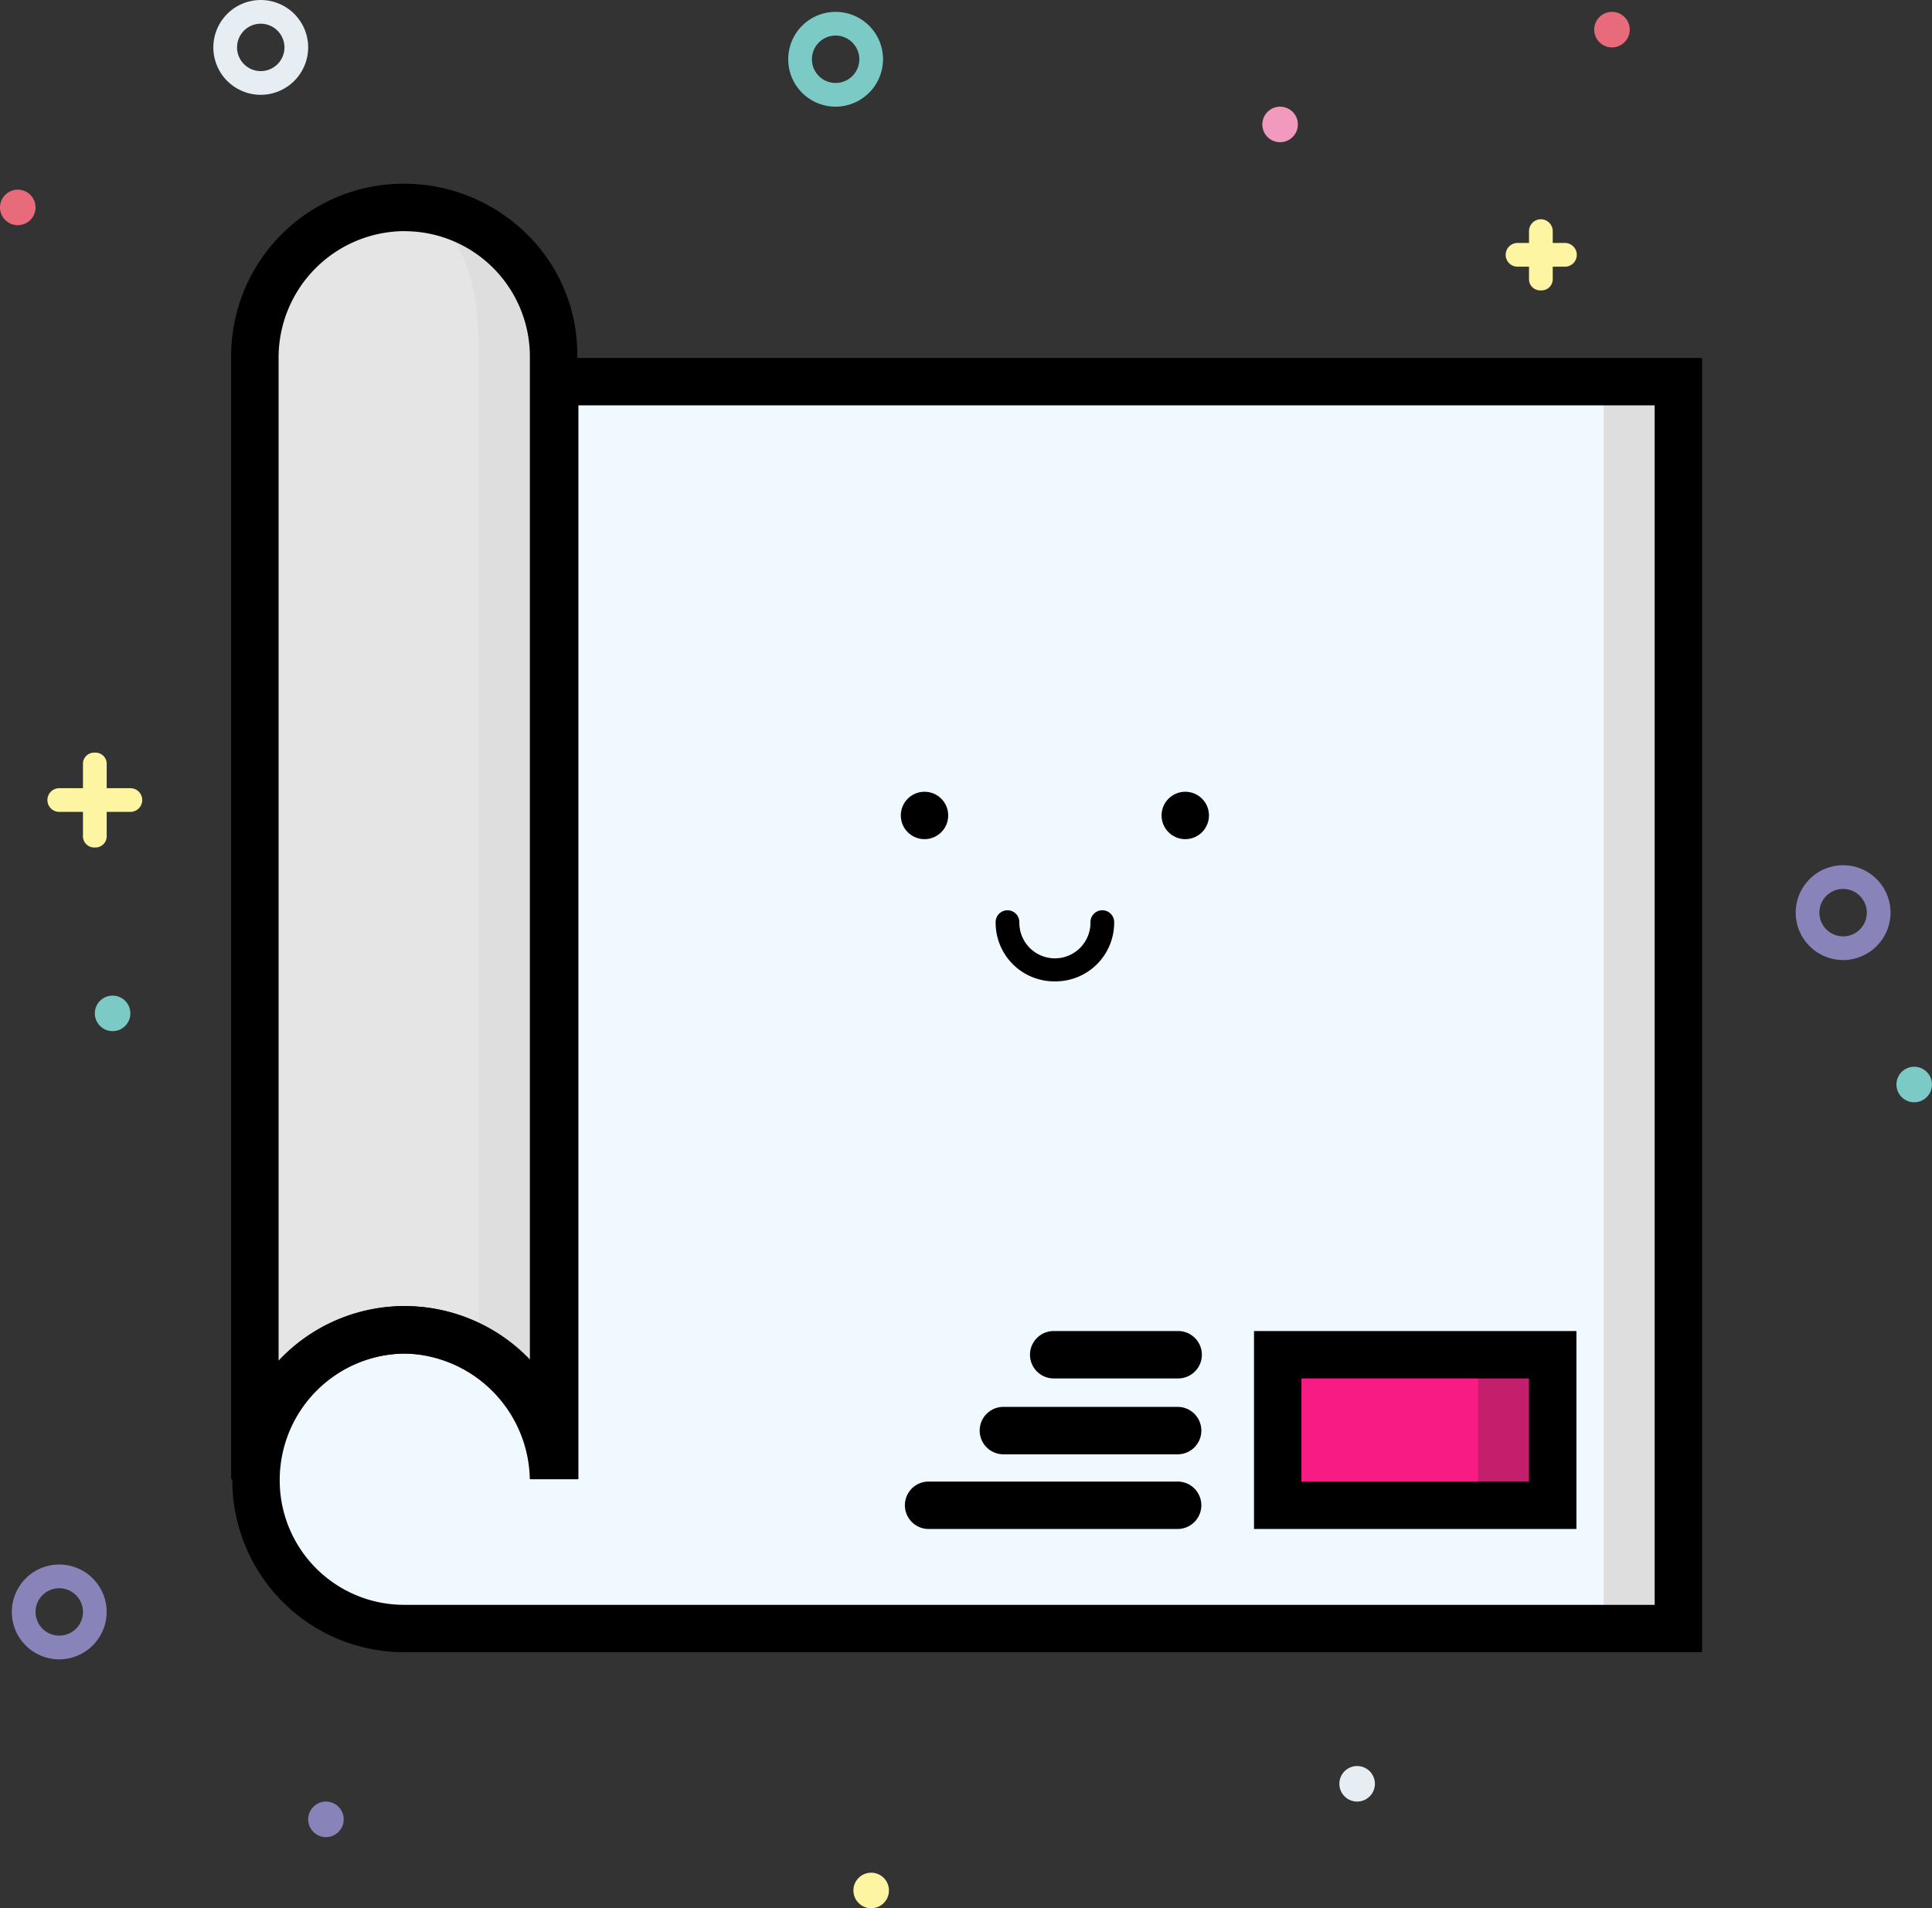 <svg xmlns:xlink="http://www.w3.org/1999/xlink" xmlns="http://www.w3.org/2000/svg" id="Group_152" data-name="Group 152" viewBox="0 0 160 158.037" width="160"  height="158.037" >
  <rect x="0" y="0" width="160" height="158.037" fill="#333333" stroke="none"/>
  <defs>
    <style>
      .cls-1 {
        fill: #e6eef3;
      }

      .cls-2 {
        fill: #fdf5a2;
      }

      .cls-3 {
        fill: #7ccac6;
      }

      .cls-4 {
        fill: #8883b8;
      }

      .cls-5 {
        fill: #e86b7b;
      }

      .cls-6 {
        fill: #00da6c;
      }

      .cls-7 {
        fill: #f199be;
      }

      .cls-8 {
        fill: #dedede;
      }

      .cls-9 {
        fill: #f0f9ff;
      }

      .cls-10 {
        fill: #c41f6d;
      }

      .cls-11 {
        fill: #f81b84;
      }

      .cls-12 {
        fill: #e5e5e5;
      }
    </style>
  </defs>
  <ellipse id="Oval_21_" class="cls-1" cx="1.472" cy="1.472" rx="1.472" ry="1.472" transform="translate(110.92 146.258)"/>
  <ellipse id="Oval_20_" class="cls-2" cx="1.472" cy="1.472" rx="1.472" ry="1.472" transform="translate(70.675 155.092)"/>
  <path id="Path_1247" data-name="Path 1247" class="cls-2" d="M7.982,71.353A.928.928,0,0,1,7,70.371V64.482a.927.927,0,0,1,.982-.982.927.927,0,0,1,.982.982v5.889A.928.928,0,0,1,7.982,71.353Z" transform="translate(-0.129 -1.168)"/>
  <path id="Path_1248" data-name="Path 1248" class="cls-2" d="M10.871,68.463H4.982a.981.981,0,1,1,0-1.963h5.89a.981.981,0,1,1,0,1.963Z" transform="translate(-0.074 -1.224)"/>
  <ellipse id="Oval_19_" class="cls-3" cx="1.472" cy="1.472" rx="1.472" ry="1.472" transform="translate(7.853 82.454)"/>
  <path id="Path_1249" data-name="Path 1249" class="cls-4" d="M4.926,139.854a3.927,3.927,0,1,1,3.926-3.929A3.939,3.939,0,0,1,4.926,139.854Zm0-5.891a1.963,1.963,0,1,0,1.963,1.962A1.968,1.968,0,0,0,4.926,133.964Z" transform="translate(-0.018 -2.43)"/>
  <ellipse id="Oval_18_" class="cls-4" cx="1.472" cy="1.472" rx="1.472" ry="1.472" transform="translate(25.521 149.202)"/>
  <ellipse id="Oval_17_" class="cls-5" cx="1.472" cy="1.472" rx="1.472" ry="1.472" transform="translate(0 15.706)"/>
  <path id="Path_1250" data-name="Path 1250" class="cls-1" d="M21.926,7.853a3.926,3.926,0,1,1,3.926-3.926A3.938,3.938,0,0,1,21.926,7.853Zm0-5.89a1.963,1.963,0,1,0,1.963,1.963A1.969,1.969,0,0,0,21.926,1.963Z" transform="translate(-0.331)"/>
  <path id="Path_1251" data-name="Path 1251" class="cls-2" d="M129.981,24.389a.928.928,0,0,1-.981-.981V19.482a.982.982,0,0,1,1.964,0v3.926A.928.928,0,0,1,129.981,24.389Z" transform="translate(-2.374 -0.34)"/>
  <path id="Path_1252" data-name="Path 1252" class="cls-2" d="M131.907,22.463h-3.926a.982.982,0,0,1,0-1.963h3.926a.982.982,0,1,1,0,1.963Z" transform="translate(-2.337 -0.377)"/>
  <ellipse id="Oval_16_" class="cls-3" cx="1.472" cy="1.472" rx="1.472" ry="1.472" transform="translate(157.055 88.344)"/>
  <ellipse id="Oval_15_" class="cls-6" cx="1.472" cy="1.472" rx="1.472" ry="1.472" transform="translate(136.442 46.135)"/>
  <ellipse id="Oval_12_" class="cls-7" cx="1.472" cy="1.472" rx="1.472" ry="1.472" transform="translate(104.54 8.834)"/>
  <ellipse id="Oval_11_" class="cls-5" cx="1.472" cy="1.472" rx="1.472" ry="1.472" transform="translate(132.025 0.982)"/>
  <path id="Path_1253" data-name="Path 1253" class="cls-4" d="M155.429,80.852a3.926,3.926,0,1,1,3.926-3.927A3.939,3.939,0,0,1,155.429,80.852Zm0-5.89a1.964,1.964,0,1,0,1.962,1.963A1.969,1.969,0,0,0,155.429,74.962Z" transform="translate(-2.789 -1.343)"/>
  <path id="Path_1254" data-name="Path 1254" class="cls-3" d="M70.427,8.853a3.926,3.926,0,1,1,3.926-3.926A3.939,3.939,0,0,1,70.427,8.853Zm0-5.89A1.963,1.963,0,1,0,72.39,4.926,1.969,1.969,0,0,0,70.427,2.963Z" transform="translate(-1.224 -0.018)"/>
  <path id="Shape_12_" class="cls-8" d="M46.336,32.2v90.9a12.368,12.368,0,0,0-24.736,0v.1a12.274,12.274,0,0,0,12.27,12.27H139.391V32.2Z" transform="translate(-0.397 -0.592)"/>
  <path id="Shape_11_" class="cls-9" d="M46.336,32.2v90.9a12.368,12.368,0,0,0-24.736,0v.1a12.274,12.274,0,0,0,12.27,12.27h99.338V32.2Z" transform="translate(-0.397 -0.592)"/>
  <path id="Shape_10_" class="cls-8" d="M33.868,17.5A12.379,12.379,0,0,0,21.5,29.868v92.957a12.368,12.368,0,1,1,24.736,0V29.868A12.316,12.316,0,0,0,33.868,17.5" transform="translate(-0.396 -0.322)"/>
  <path id="Shape_3_" class="cls-10" d="M107.8,126.766h22.774V114.3H107.8Z" transform="translate(-1.985 -2.103)"/>
  <path id="Shape_2_" class="cls-11" d="M107.8,126.766H124.39V114.3H107.8Z" transform="translate(-1.985 -2.103)"/>
  <path id="Shape_1_" class="cls-12" d="M31.807,17.5C24.936,17.5,21.5,23,21.5,29.868v92.957c0-6.871,6.184-12.368,6.184-12.368s12.368-4.81,12.368,2.061V29.868C40.052,23,38.678,17.5,31.807,17.5" transform="translate(-0.396 -0.322)"/>
  <path id="Path_1255" data-name="Path 1255" d="M48.163,122.789H44.236a10.605,10.605,0,0,0-10.405-10.405,10.474,10.474,0,0,0-10.4,10.405H19.5V29.831A14.285,14.285,0,0,1,33.831,15.5a14.482,14.482,0,0,1,10.307,4.319,13.92,13.92,0,0,1,4.025,10.11ZM33.831,19.426a10.474,10.474,0,0,0-10.4,10.4v83.141a14.245,14.245,0,0,1,20.81,0V29.831a10.387,10.387,0,0,0-10.405-10.4Z" transform="translate(-0.359 -0.285)"/>
  <path id="Path_1256" data-name="Path 1256" d="M141.318,137.39H33.833A14.243,14.243,0,0,1,19.6,123.157v-.1a14.306,14.306,0,0,1,24.736-9.816V30.2h96.982ZM33.931,112.653a10.474,10.474,0,0,0-10.405,10.405v.1a10.306,10.306,0,0,0,10.307,10.307H137.391V34.126H48.263v88.932H44.336A10.474,10.474,0,0,0,33.931,112.653Z" transform="translate(-0.361 -0.556)"/>
  <path id="Path_1257" data-name="Path 1257" d="M132.5,128.692H105.8V112.3h26.7Zm-22.772-3.927h18.846v-8.54H109.728Z" transform="translate(-1.948 -2.066)"/>
  <path id="Path_1258" data-name="Path 1258" d="M99.17,116.225H88.864a1.963,1.963,0,1,1,0-3.926H99.17a1.963,1.963,0,1,1,0,3.926Z" transform="translate(-1.6 -2.066)"/>
  <path id="Path_1259" data-name="Path 1259" d="M99.092,122.626H84.663a1.964,1.964,0,1,1,0-3.927H99.092a1.964,1.964,0,0,1,0,3.927Z" transform="translate(-1.521 -2.184)"/>
  <path id="Path_1260" data-name="Path 1260" d="M98.974,128.927H78.263a1.964,1.964,0,0,1,0-3.927H98.974a1.964,1.964,0,0,1,0,3.927Z" transform="translate(-1.404 -2.301)"/>
  <ellipse id="Oval_6_" cx="1.963" cy="1.963" rx="1.963" ry="1.963" transform="translate(74.601 65.571)"/>
  <ellipse id="Oval_3_" cx="1.963" cy="1.963" rx="1.963" ry="1.963" transform="translate(96.196 65.571)"/>
  <path id="Path_1261" data-name="Path 1261" d="M88.908,82.688A4.86,4.86,0,0,1,84,77.781a.982.982,0,0,1,1.964,0,2.945,2.945,0,1,0,5.889,0,.982.982,0,0,1,1.964,0A4.861,4.861,0,0,1,88.908,82.688Z" transform="translate(-1.546 -1.413)"/>
</svg>